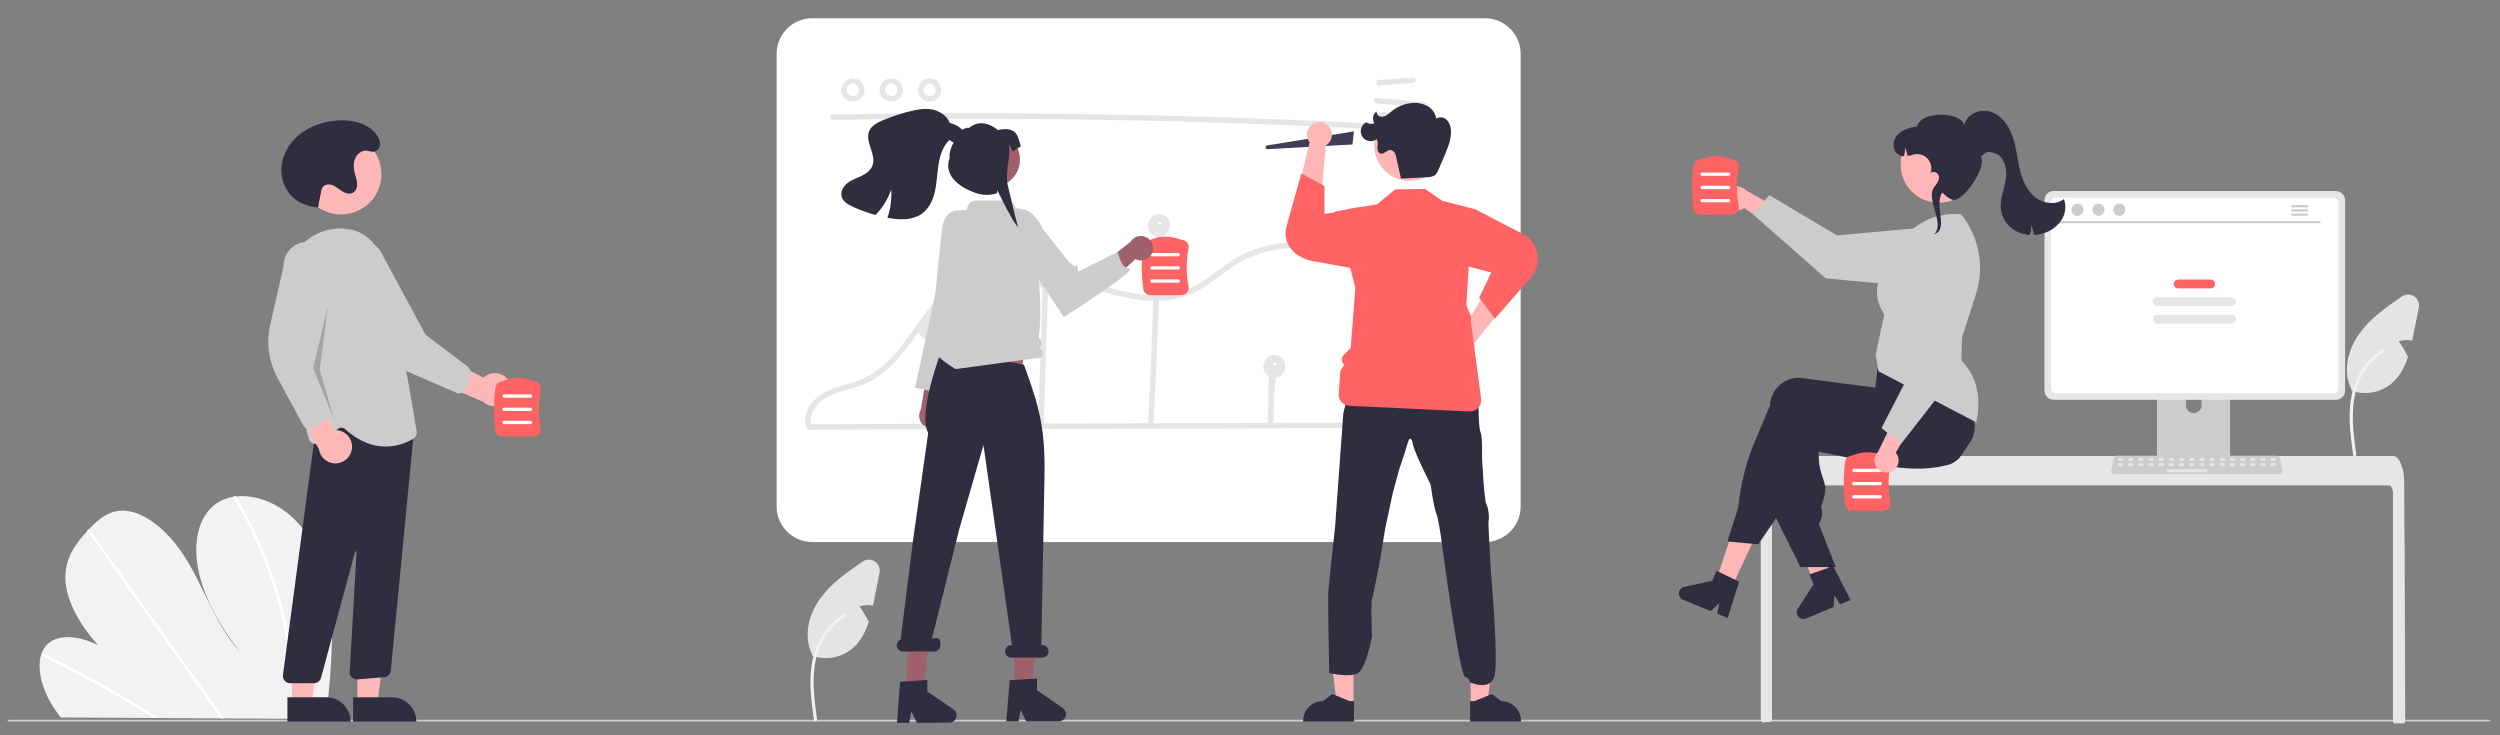 <?xml version="1.0" encoding="UTF-8"?>
<svg id="projects_page_helper_image" data-name="projects page helper image" xmlns="http://www.w3.org/2000/svg" viewBox="0 0 340 100">
  <rect x="0" y="0" width="340" height="100" fill="#808080" stroke="none"/>
  <defs>
    <style>
      .cls-1 {
        fill: #f2f2f2;
      }

      .cls-2, .cls-3 {
        fill: #e6e6e6;
      }

      .cls-4 {
        fill: #fff;
      }

      .cls-5 {
        fill: #ffb6b6;
      }

      .cls-6 {
        fill: #ffb8b8;
      }

      .cls-7 {
        fill: #e4e4e4;
      }

      .cls-8 {
        fill: #ff6363;
      }

      .cls-9 {
        fill: #9e616a;
      }

      .cls-10 {
        fill: #ccc;
      }

      .cls-11 {
        fill: #cacaca;
      }

      .cls-12 {
        fill: #3f3d56;
      }

      .cls-13 {
        fill: #2f2e41;
      }

      .cls-3 {
        stroke: #fff;
        stroke-miterlimit: 10;
      }

      .cls-14 {
        isolation: isolate;
        opacity: .2;
      }
    </style>
  </defs>
  <path id="ground" class="cls-10" d="M338.39,98.12H1.33c-.18,0-.33-.06-.33-.12s.15-.12,.33-.12H338.39c.18,0,.33,.06,.33,.12s-.15,.12-.33,.12Z"/>
  <g id="project">
    <path class="cls-7" d="M119.62,77.89l-.73,3.64c-.05,.28-.11,.56-.17,.84-.61-.13-1.24-.09-1.82,.1,.47,.67,.89,1.37,1.25,2.1-.46,1.41-1.13,2.71-2.25,3.65-1.53,1.25-3.6,1.62-5.46,.96l.03-.14c-1.21-2.34-.55-5.3,.95-7.47,.77-1.07,1.67-2.03,2.7-2.85,1.01-.85,2.11-1.6,3.2-2.35,.68-.47,1.6-.29,2.07,.38,.23,.33,.31,.74,.23,1.13Z"/>
    <path id="b311a411-101b-4365-a37b-2cdfec47a637-287" class="cls-1" d="M110.7,97.95c-.31-2.23-.62-4.48-.41-6.73,.19-2,.8-3.95,2.04-5.55,.66-.85,1.46-1.57,2.37-2.15,.24-.15,.45,.23,.22,.37-1.57,.99-2.79,2.46-3.47,4.19-.76,1.92-.88,4.02-.75,6.06,.08,1.23,.25,2.46,.41,3.69,.03,.12-.04,.23-.15,.27-.12,.03-.23-.04-.27-.15h0Z"/>
    <path class="cls-4" d="M110.48,3.47c-2.13,0-3.86,1.73-3.87,3.87v61.52c0,2.13,1.73,3.86,3.87,3.87h91.47c2.13,0,3.86-1.73,3.87-3.87V7.34c0-2.13-1.73-3.86-3.87-3.87H110.48Z"/>
    <path class="cls-4" d="M201.94,73.22H110.48c-2.41,0-4.36-1.95-4.36-4.36V7.34c0-2.41,1.95-4.36,4.36-4.36h91.47c2.41,0,4.36,1.95,4.36,4.36v61.52c0,2.41-1.95,4.36-4.36,4.36Z"/>
    <path class="cls-2" d="M113.32,16.31c10.65-.19,21.3-.21,31.95-.08,10.65,.13,21.3,.42,31.94,.88,5.97,.25,11.94,.56,17.91,.91,.48,.03,.48-.72,0-.75-10.63-.63-21.27-1.1-31.92-1.41-10.65-.31-21.3-.46-31.95-.46-5.98,0-11.96,.06-17.93,.16-.48,0-.48,.75,0,.75h0Z"/>
    <path class="cls-2" d="M187.54,11.63l4.66-.35c.48-.04,.48-.78,0-.75l-4.66,.35c-.48,.04-.48,.78,0,.75Z"/>
    <path class="cls-2" d="M187.54,16.11l4.66-.35c.48-.04,.48-.78,0-.75l-4.66,.35c-.48,.04-.48,.78,0,.75Z"/>
    <path class="cls-2" d="M187.19,14.06l6.62,.6c.48,.04,.47-.7,0-.75l-6.62-.6c-.48-.04-.47,.7,0,.75Z"/>
    <path class="cls-2" d="M116.08,10.63c-.66,0-1.26,.39-1.52,1-.3,.6-.16,1.32,.34,1.76,.46,.39,1.09,.52,1.67,.34,.6-.21,1-.77,1-1.4,.03-.7-.39-1.34-1.04-1.61-.2-.05-.4,.06-.46,.26-.05,.2,.07,.4,.26,.46,.06,.03-.06-.03,0,0,.02,.01,.05,.03,.07,.04,.02,.01,.04,.03,.06,.04,.07,.05-.03-.03,.01,0,.04,.04,.08,.07,.11,.11,.01,.01,.07,.06,.02,.03-.03-.02-.01-.02,0,0,0,.01,.02,.03,.03,.04,.03,.04,.06,.09,.08,.14,0,.01,.01,.02,.02,.03,.01,.02,.03,.03,0,0-.02-.02,0-.02,0,0,0,.02,.01,.03,.02,.05,.02,.05,.03,.1,.04,.15,0,.02,0,.05,.01,.07,.02,.09,0-.05,0,.01,0,.05,0,.11,0,.16,0,.02,0,.05,0,.07,0,.01,0,.02,0,.04,0,.06,0-.02,0-.03-.02,.05-.03,.1-.03,.15,0,.02-.01,.05-.02,.07-.03,.08,.02-.04,0,.01-.02,.05-.05,.09-.08,.14-.01,.02-.06,.06-.02,.03,.04-.03-.02,.02-.03,.04-.02,.02-.03,.04-.05,.05-.01,.01-.02,.02-.04,.03,0,0,.06-.04,.03-.02-.04,.03-.09,.06-.13,.08,0,0-.07,.03-.06,.03,0-.01,.08-.03,.02-.01-.01,0-.02,0-.03,.01-.05,.02-.1,.03-.15,.04-.01,0-.02,0-.04,0-.04,0,.04,0,.04,0-.03,0-.06,0-.08,0-.05,0-.11,0-.16,0-.01,0-.02,0-.04,0-.03,0-.05-.02-.01,0,.03,.02,.03,0,0,0-.01,0-.02,0-.04,0-.05,0-.1-.02-.16-.04-.03,0-.05-.02-.08-.03-.01,0-.02,0-.03-.01,0,0,.07,.03,.03,.01-.05-.03-.09-.05-.14-.07-.02-.01-.05-.03-.07-.05-.01,0-.02-.01-.03-.02,0,0,.06,.05,.03,.02-.04-.04-.08-.07-.11-.11,0,0-.02-.02-.02-.03h0s-.02-.03,0,0c.02,0,.02,.03,0,0,0-.01-.01-.02-.02-.03-.03-.04-.06-.09-.08-.14,0,0,.03,.09,0,.02,0-.01,0-.03-.01-.04,0-.03-.02-.05-.02-.08,0-.03,0-.05-.02-.08-.01-.04,0,.03,0,.03,0,0,0-.04,0-.05,0-.06,0-.12,0-.17,0-.05,0,.04,0,.03,0-.01,0-.03,0-.04,0-.03,.01-.06,.02-.09,0-.03,.02-.07,.03-.1,0-.01,.01-.03,.01-.04,.02-.05-.03,.06,0,.01,.04-.06,.06-.12,.1-.18,0-.01,.06-.09,.03-.05-.03,.04,.03-.03,.04-.05,.05-.05,.1-.09,.15-.14,.03-.03-.02,.01-.02,.02,.01-.01,.03-.02,.04-.03,.03-.02,.05-.03,.08-.05,.03-.02,.07-.03,.09-.05,.04-.02-.03,0-.03,.01,.02,0,.03-.01,.05-.02,.03-.01,.15-.06,.18-.05,0,0-.1,0-.02,0,.02,0,.04,0,.05,0,.04,0,.07,0,.11,0,.21,0,.37-.17,.37-.37,0-.2-.17-.37-.37-.37h0Z"/>
    <path class="cls-2" d="M121.3,10.63c-.66,0-1.26,.39-1.52,1-.3,.6-.16,1.32,.34,1.76,.46,.39,1.09,.52,1.67,.34,.6-.21,1-.77,1-1.4,.03-.7-.39-1.34-1.04-1.61-.2-.05-.4,.06-.46,.26-.05,.2,.07,.4,.26,.46,.06,.03-.06-.03,0,0,.02,.01,.05,.03,.07,.04,.02,.01,.04,.03,.06,.04,.07,.05-.03-.03,.01,0,.04,.04,.08,.07,.11,.11,.01,.01,.07,.06,.02,.03-.03-.02-.01-.02,0,0,0,.01,.02,.03,.03,.04,.03,.04,.06,.09,.08,.14,0,.01,.01,.02,.02,.03,.01,.02,.03,.03,0,0-.02-.02,0-.02,0,0,0,.02,.01,.03,.02,.05,.02,.05,.03,.1,.04,.15,0,.02,0,.05,.01,.07,.02,.09,0-.05,0,.01,0,.05,0,.11,0,.16,0,.02,0,.05,0,.07,0,.01,0,.02,0,.04,0,.06,0-.02,0-.03-.02,.05-.03,.1-.03,.15,0,.02-.01,.05-.02,.07-.03,.08,.02-.04,0,.01-.02,.05-.05,.09-.08,.14-.01,.02-.06,.06-.02,.03,.04-.03-.02,.02-.03,.04-.02,.02-.03,.04-.05,.05-.01,.01-.02,.02-.04,.03,0,0,.06-.04,.03-.02-.04,.03-.09,.06-.13,.08,0,0-.07,.03-.06,.03,0-.01,.08-.03,.02-.01-.01,0-.02,0-.03,.01-.05,.02-.1,.03-.15,.04-.01,0-.02,0-.04,0-.04,0,.04,0,.04,0-.03,0-.06,0-.08,0-.05,0-.11,0-.16,0-.01,0-.02,0-.04,0-.03,0-.05-.02-.01,0,.03,.02,.03,0,0,0-.01,0-.02,0-.04,0-.05,0-.1-.02-.16-.04-.03,0-.05-.02-.08-.03-.01,0-.02,0-.03-.01,0,0,.07,.03,.03,.01-.05-.03-.09-.05-.14-.07-.02-.01-.05-.03-.07-.05-.01,0-.02-.01-.03-.02,0,0,.06,.05,.03,.02-.04-.04-.08-.07-.11-.11,0,0-.02-.02-.02-.03h0s-.02-.03,0,0c.02,0,.02,.03,0,0,0-.01-.01-.02-.02-.03-.03-.04-.06-.09-.08-.14,0,0,.03,.09,0,.02,0-.01,0-.03-.01-.04,0-.03-.02-.05-.02-.08,0-.03,0-.05-.02-.08-.01-.04,0,.03,0,.03,0,0,0-.04,0-.05,0-.06,0-.12,0-.17,0-.05,0,.04,0,.03,0-.01,0-.03,0-.04,0-.03,.01-.06,.02-.09,0-.03,.02-.07,.03-.1,0-.01,.01-.03,.01-.04,.02-.05-.03,.06,0,.01,.04-.06,.06-.12,.1-.18,0-.01,.06-.09,.03-.05-.03,.04,.03-.03,.04-.05,.05-.05,.1-.09,.15-.14,.03-.03-.02,.01-.02,.02,.01-.01,.03-.02,.04-.03,.03-.02,.05-.03,.08-.05,.03-.02,.07-.03,.09-.05,.04-.02-.03,0-.03,.01,.02,0,.03-.01,.05-.02,.03-.01,.15-.06,.18-.05,0,0-.1,0-.02,0,.02,0,.04,0,.05,0,.04,0,.07,0,.11,0,.21,0,.37-.17,.37-.37,0-.2-.17-.37-.37-.37h0Z"/>
    <path class="cls-2" d="M126.52,10.63c-.66,0-1.26,.39-1.52,1-.3,.6-.16,1.32,.34,1.76,.46,.39,1.09,.52,1.67,.34,.6-.21,1-.77,1-1.4,.03-.7-.39-1.34-1.04-1.61-.2-.05-.4,.06-.46,.26-.05,.2,.07,.4,.26,.46,.06,.03-.06-.03,0,0,.02,.01,.05,.03,.07,.04,.02,.01,.04,.03,.06,.04,.07,.05-.03-.03,.01,0,.04,.04,.08,.07,.11,.11,.01,.01,.07,.06,.02,.03-.03-.02-.01-.02,0,0,0,.01,.02,.03,.03,.04,.03,.04,.06,.09,.08,.14,0,.01,.01,.02,.02,.03,.01,.02,.03,.03,0,0-.02-.02,0-.02,0,0,0,.02,.01,.03,.02,.05,.02,.05,.03,.1,.04,.15,0,.02,0,.05,.01,.07,.02,.09,0-.05,0,.01,0,.05,0,.11,0,.16,0,.02,0,.05,0,.07,0,.01,0,.02,0,.04,0,.06,0-.02,0-.03-.02,.05-.03,.1-.03,.15,0,.02-.01,.05-.02,.07-.03,.08,.02-.04,0,.01-.02,.05-.05,.09-.08,.14-.01,.02-.06,.06-.02,.03,.04-.03-.02,.02-.03,.04-.02,.02-.03,.04-.05,.05-.01,.01-.02,.02-.04,.03,0,0,.06-.04,.03-.02-.04,.03-.09,.06-.13,.08,0,0-.07,.03-.06,.03,0-.01,.08-.03,.02-.01-.01,0-.02,0-.03,.01-.05,.02-.1,.03-.15,.04-.01,0-.02,0-.04,0-.04,0,.04,0,.04,0-.03,0-.06,0-.08,0-.05,0-.11,0-.16,0-.01,0-.02,0-.04,0-.03,0-.05-.02-.01,0,.03,.02,.03,0,0,0-.01,0-.02,0-.04,0-.05,0-.1-.02-.16-.04-.03,0-.05-.02-.08-.03-.01,0-.02,0-.03-.01,0,0,.07,.03,.03,.01-.05-.03-.09-.05-.14-.07-.02-.01-.05-.03-.07-.05-.01,0-.02-.01-.03-.02,0,0,.06,.05,.03,.02-.04-.04-.08-.07-.11-.11,0,0-.02-.02-.02-.03h0s-.02-.03,0,0c.02,0,.02,.03,0,0,0-.01-.01-.02-.02-.03-.03-.04-.06-.09-.08-.14,0,0,.03,.09,0,.02,0-.01,0-.03-.01-.04,0-.03-.02-.05-.02-.08,0-.03,0-.05-.02-.08-.01-.04,0,.03,0,.03,0,0,0-.04,0-.05,0-.06,0-.12,0-.17,0-.05,0,.04,0,.03,0-.01,0-.03,0-.04,0-.03,.01-.06,.02-.09,0-.03,.02-.07,.03-.1,0-.01,.01-.03,.01-.04,.02-.05-.03,.06,0,.01,.04-.06,.06-.12,.1-.18,0-.01,.06-.09,.03-.05-.03,.04,.03-.03,.04-.05,.05-.05,.1-.09,.15-.14,.03-.03-.02,.01-.02,.02,.01-.01,.03-.02,.04-.03,.03-.02,.05-.03,.08-.05,.03-.02,.07-.03,.09-.05,.04-.02-.03,0-.03,.01,.02,0,.03-.01,.05-.02,.03-.01,.15-.06,.18-.05,0,0-.1,0-.02,0,.02,0,.04,0,.05,0,.04,0,.07,0,.11,0,.21,0,.37-.17,.37-.37,0-.2-.17-.37-.37-.37h0Z"/>
    <path class="cls-3" d="M201.94,73.22H110.48c-2.41,0-4.36-1.95-4.36-4.36V7.34c0-2.41,1.95-4.36,4.36-4.36h91.47c2.41,0,4.36,1.95,4.36,4.36v61.52c0,2.41-1.95,4.36-4.36,4.36ZM110.48,3.47c-2.13,0-3.86,1.73-3.87,3.87v61.52c0,2.13,1.73,3.86,3.87,3.87h91.47c2.13,0,3.86-1.73,3.87-3.87V7.34c0-2.13-1.73-3.86-3.87-3.87H110.48Z"/>
    <path class="cls-2" d="M110.33,58.44l32.17-.1,32-.1,18.05-.05c.21,0,.37-.18,.36-.39,0-.2-.16-.35-.36-.36l-32.17,.1-32,.1-18.05,.05c-.21,0-.37,.18-.36,.39,0,.2,.16,.35,.36,.36Z"/>
    <path class="cls-2" d="M126.55,57.84l.2-11.74c0-.48-.74-.48-.75,0l-.2,11.74c0,.48,.74,.48,.75,0Z"/>
    <path class="cls-2" d="M141.93,57.96l.48-14.76,.14-4.22c.02-.48-.73-.48-.75,0l-.48,14.76-.14,4.22c-.02,.48,.73,.48,.75,0Z"/>
    <path class="cls-2" d="M157.26,31.99c-.29,5.23-.83,20.65-1.13,25.88-.03,.48,.72,.48,.75,0,.29-5.23,.83-20.65,1.13-25.88,.03-.48-.72-.48-.75,0Z"/>
    <path class="cls-2" d="M172.52,52.62l-.09,5.03c0,.48,.74,.48,.75,0,.11-5.94,.38-5.74,.42-7.42,0-.48-.74-.48-.75,0,0,0-.22-3.54-.32,2.39Z"/>
    <path class="cls-2" d="M187.46,39.42l.08,14.1,.02,4.04c0,.21,.18,.37,.39,.36,.2,0,.35-.16,.36-.36l-.08-14.1-.02-4.04c0-.21-.18-.37-.39-.36-.2,0-.35,.16-.36,.36Z"/>
    <path class="cls-2" d="M110.39,58.02c-.62-1.7,.77-3.33,2.2-4.06,1.71-.88,3.68-1.08,5.42-1.92,2.58-1.26,4.46-3.53,6.13-5.8,1.72-2.33,3.3-4.84,5.49-6.78,1.15-1.04,2.51-1.83,3.99-2.31,1.87-.58,3.84-.62,5.77-.39,3.98,.48,7.67,2.13,11.52,3.18,3.62,.99,7.61,1.54,11.17,0,1.81-.78,3.28-2.08,4.87-3.21,1.54-1.11,3.25-1.93,5.07-2.45,3.57-.99,7.47-.73,10.79,.95,3.05,1.52,5.47,4.08,6.83,7.21,1.58,3.76,1.37,7.97,.86,11.93-.13,1.02-.29,2.04-.45,3.06-.07,.47,.64,.67,.72,.2,.64-4.08,1.28-8.3,.48-12.41-.69-3.59-2.66-6.8-5.55-9.04-2.9-2.25-6.51-3.38-10.17-3.21-1.92,.09-3.81,.51-5.59,1.24-1.84,.76-3.41,1.89-4.99,3.08-1.63,1.22-3.31,2.24-5.34,2.63-1.96,.39-4.01,.24-5.96-.12-4.04-.75-7.8-2.48-11.8-3.37-3.71-.82-7.71-.9-11.03,1.19-2.55,1.61-4.36,4.11-6.09,6.53-1.72,2.39-3.45,4.95-5.96,6.59-1.53,1-3.25,1.37-4.97,1.93-1.72,.56-3.37,1.51-4.07,3.27-.3,.72-.32,1.54-.07,2.28,.16,.45,.88,.25,.72-.2h0Z"/>
    <polygon class="cls-2" points="126.31 44.47 126.31 44.47 126.31 44.47 126.31 44.47"/>
    <path class="cls-2" d="M127.6,43.78c-.36-.63-1.12-.91-1.8-.66-.33,.12-.6,.37-.74,.69-.01,.03-.02,.07-.03,.1-.02,.03-.04,.05-.05,.08-.37,.73-.07,1.62,.66,1.99,.54,.27,1.2,.19,1.65-.22,.56-.5,.69-1.33,.31-1.98Zm-.93,.63s0,.04,0,0Zm-.09-.22s0,0,0,0Zm-.42,.17s0-.01,0,0Zm.1,.08s.01,0,0,0Zm.04,.02h0s0,0,0,0h0s0,0,0,0h0s0,0,0,0c0,0,0,0,0,0,.04-.02,.01-.01-.01,0h0s-.03-.01-.05-.02c0,0,0,0,0,0-.01-.01-.09-.07-.02,0-.01-.01-.03-.03-.04-.04,0,0-.02-.02-.02-.03,0-.02-.02-.03-.03-.05h0s0-.02,0-.02c0,0,0,0,0-.01,0-.01,0-.03,0-.04h0s.02-.04,.03-.05c-.05,.08,.02,0,.03-.02,0,0,0,0,0,0,0,0,0,0,0,0,.02,0,.03-.02,.05-.03,.02-.01,.1-.03,.02-.01,.02,0,.04-.01,.06-.02,0,0,.03,0,.05,0,.01,0,.03,0,.03,0,0,0,.01,0,.02,0-.01,0,.05,.01,.07,.02,0,0,0,0,0,0,.02,.01,.03,.02,.05,.03-.07-.05,0,0,.01,.02,0,0,.02,.02,.02,.03,0,0,.01,.02,.02,.03,.01,.02,.02,.04,.04,.06h0s0,0,0,0c0,.03,.02,.07,.03,.1,0,0,0,0,0,0,0,.02,0,.04,0,.06h0c-.12-.06-.26-.06-.37,0h0Z"/>
    <path class="cls-2" d="M126.31,44.47s0,0,0,0h0Z"/>
    <path class="cls-2" d="M126.31,44.47h0s0,0,0,0Z"/>
    <path class="cls-2" d="M126.31,44.47h0s0,0,0,0Z"/>
    <polygon class="cls-2" points="126.31 44.47 126.31 44.47 126.31 44.47 126.31 44.47"/>
    <polygon class="cls-2" points="142.22 37.51 142.22 37.51 142.22 37.51 142.22 37.51"/>
    <path class="cls-2" d="M143.51,36.82c-.36-.63-1.12-.91-1.8-.66-.33,.12-.6,.37-.74,.69-.01,.03-.02,.07-.03,.1-.02,.03-.04,.05-.05,.08-.37,.73-.07,1.62,.66,1.99,.54,.27,1.2,.19,1.65-.22,.56-.5,.69-1.33,.31-1.98Zm-.93,.63s0,.04,0,0Zm-.09-.22s0,0,0,0Zm-.42,.17s0-.01,0,0Zm.1,.08s.01,0,0,0Zm.04,.02h0s0,0,0,0h0s0,0,0,0h0s0,0,0,0c0,0,0,0,0,0,.04-.02,.01-.01-.01,0h0s-.03-.01-.05-.02c0,0,0,0,0,0-.01-.01-.09-.07-.02,0-.01-.01-.03-.03-.04-.04,0,0-.02-.02-.02-.03,0-.02-.02-.03-.03-.05h0s0-.02,0-.02c0,0,0,0,0-.01,0-.01,0-.03,0-.04h0s.02-.04,.03-.05c-.05,.08,.02,0,.03-.02,0,0,0,0,0,0,0,0,0,0,0,0,.02,0,.03-.02,.05-.03,.02-.01,.1-.03,.02-.01,.02,0,.04-.01,.06-.02,0,0,.03,0,.05,0,.01,0,.03,0,.03,0,0,0,.01,0,.02,0-.01,0,.05,.01,.07,.02,0,0,0,0,0,0,.02,.01,.03,.02,.05,.03-.07-.05,0,0,.01,.02,0,0,.02,.02,.02,.03,0,0,.01,.02,.02,.03,.01,.02,.02,.04,.04,.06h0s0,0,0,0c0,.03,.02,.07,.03,.1,0,0,0,0,0,0,0,.02,0,.04,0,.06h0c-.12-.06-.26-.06-.37,0h0Z"/>
    <path class="cls-2" d="M142.22,37.51h0s0,0,0,0Z"/>
    <polygon class="cls-2" points="142.22 37.51 142.22 37.51 142.22 37.51 142.22 37.51"/>
    <path class="cls-2" d="M142.22,37.51s0,0,0,0h0Z"/>
    <path class="cls-2" d="M142.22,37.51h0s0,0,0,0Z"/>
    <polygon class="cls-2" points="157.63 40.99 157.63 40.99 157.63 40.99 157.63 40.99"/>
    <path class="cls-2" d="M158.92,29.86c-.36-.63-1.12-.91-1.8-.66-.33,.12-.6,.37-.74,.69-.01,.03-.02,.07-.03,.1-.02,.03-.04,.05-.05,.08-.37,.73-.07,1.62,.66,1.99,.54,.27,1.2,.19,1.65-.22,.56-.5,.69-1.33,.31-1.98Zm-.93,.63s0,.04,0,0Zm-.09-.22s0,0,0,0Zm-.42,.17s0-.01,0,0Zm.1,.08s.01,0,0,0Zm.04,.02h0s0,0,0,0h0s0,0,0,0h0s0,0,0,0c0,0,0,0,0,0,.04-.02,.01-.01-.01,0h0s-.03-.01-.05-.02c0,0,0,0,0,0-.01-.01-.09-.07-.02,0-.01-.01-.03-.03-.04-.04,0,0-.02-.02-.02-.03,0-.02-.02-.03-.03-.05h0s0-.02,0-.02c0,0,0,0,0-.01,0-.01,0-.03,0-.04h0s.02-.04,.03-.05c-.05,.08,.02,0,.03-.02,0,0,0,0,0,0,0,0,0,0,0,0,.02,0,.03-.02,.05-.03,.02-.01,.1-.03,.02-.01,.02,0,.04-.01,.06-.02,0,0,.03,0,.05,0,.01,0,.03,0,.03,0,0,0,.01,0,.02,0-.01,0,.05,.01,.07,.02,0,0,0,0,0,0,.02,.01,.03,.02,.05,.03-.07-.05,0,0,.01,.02,0,0,.02,.02,.02,.03,0,0,.01,.02,.02,.03,.01,.02,.02,.04,.04,.06h0s0,0,0,0c0,.03,.02,.07,.03,.1,0,0,0,0,0,0,0,.02,0,.04,0,.06h0c-.12-.06-.26-.06-.37,0h0Z"/>
    <polygon class="cls-2" points="157.63 40.99 157.63 40.99 157.63 40.99 157.63 40.99"/>
    <path class="cls-2" d="M157.63,40.99h0s0,0,0,0Z"/>
    <path class="cls-2" d="M157.63,40.99h0s0,0,0,0Z"/>
    <path class="cls-2" d="M157.63,40.99s0,0,0,0h0Z"/>
    <path class="cls-2" d="M174.59,49c-.36-.63-1.12-.91-1.8-.66-.33,.12-.6,.37-.74,.69-.01,.03-.02,.07-.03,.1-.02,.03-.04,.05-.05,.08-.37,.73-.07,1.62,.66,1.99,.54,.27,1.2,.19,1.65-.22,.56-.5,.69-1.33,.31-1.98Zm-.93,.63s0,.04,0,0Zm-.09-.22s0,0,0,0Zm-.42,.17s0-.01,0,0Zm.1,.08s.01,0,0,0Zm.04,.02h0s0,0,0,0h0s0,0,0,0h0s0,0,0,0c0,0,0,0,0,0,.04-.02,.01-.01-.01,0h0s-.03-.01-.05-.02c0,0,0,0,0,0-.01-.01-.09-.07-.02,0-.01-.01-.03-.03-.04-.04,0,0-.02-.02-.02-.03,0-.02-.02-.03-.03-.05h0s0-.02,0-.02c0,0,0,0,0-.01,0-.01,0-.03,0-.04h0s.02-.04,.03-.05c-.05,.08,.02,0,.03-.02,0,0,0,0,0,0,0,0,0,0,0,0,.02,0,.03-.02,.05-.03,.02-.01,.1-.03,.02-.01,.02,0,.04-.01,.06-.02,0,0,.03,0,.05,0,.01,0,.03,0,.03,0,0,0,.01,0,.02,0-.01,0,.05,.01,.07,.02,0,0,0,0,0,0,.02,.01,.03,.02,.05,.03-.07-.05,0,0,.01,.02,0,0,.02,.02,.02,.03,0,0,.01,.02,.02,.03,.01,.02,.02,.04,.04,.06h0s0,0,0,0c0,.03,.02,.07,.03,.1,0,0,0,0,0,0,0,.02,0,.04,0,.06h0c-.12-.06-.26-.06-.37,0h0Z"/>
    <polygon class="cls-2" points="173.29 33.28 173.29 33.28 173.29 33.28 173.29 33.28"/>
    <path class="cls-2" d="M173.3,33.28h0s0,0,0,0Z"/>
    <path class="cls-2" d="M173.3,33.28h0s0,0,0,0Z"/>
    <path class="cls-2" d="M173.3,33.28s0,0,0,0h0Z"/>
    <polygon class="cls-2" points="173.3 33.28 173.3 33.28 173.3 33.28 173.3 33.28"/>
    <path class="cls-2" d="M187.96,38.25h0s0,0,0,0Z"/>
    <path class="cls-2" d="M189.26,37.57c-.36-.63-1.12-.91-1.8-.66-.33,.12-.6,.37-.74,.69-.01,.03-.02,.07-.03,.1-.02,.03-.04,.05-.05,.08-.37,.73-.07,1.62,.66,1.99,.54,.27,1.2,.19,1.65-.22,.56-.5,.69-1.33,.31-1.98Zm-.93,.63s0,.04,0,0Zm-.09-.22s0,0,0,0Zm-.42,.17s0-.01,0,0Zm.1,.08s.01,0,0,0Zm.04,.02h0s0,0,0,0h0s0,0,0,0h0s0,0,0,0c0,0,0,0,0,0,.04-.02,.01-.01-.01,0h0s-.03-.01-.05-.02c0,0,0,0,0,0-.01-.01-.09-.07-.02,0-.01-.01-.03-.03-.04-.04,0,0-.02-.02-.02-.03,0-.02-.02-.03-.03-.05h0s0-.02,0-.02c0,0,0,0,0-.01,0-.01,0-.03,0-.04h0s.02-.04,.03-.05c-.05,.08,.02,0,.03-.02,0,0,0,0,0,0,0,0,0,0,0,0,.02,0,.03-.02,.05-.03,.02-.01,.1-.03,.02-.01,.02,0,.04-.01,.06-.02,0,0,.03,0,.05,0,.01,0,.03,0,.03,0,0,0,.01,0,.02,0-.01,0,.05,.01,.07,.02,0,0,0,0,0,0,.02,.01,.03,.02,.05,.03-.07-.05,0,0,.01,.02,0,0,.02,.02,.02,.03,0,0,.01,.02,.02,.03,.01,.02,.02,.04,.04,.06h0s0,0,0,0c0,.03,.02,.07,.03,.1,0,0,0,0,0,0,0,.02,0,.04,0,.06h0c-.12-.06-.26-.06-.37,0h0Z"/>
    <polygon class="cls-2" points="187.96 38.25 187.96 38.25 187.96 38.25 187.96 38.25"/>
    <polygon class="cls-2" points="187.96 38.25 187.96 38.25 187.96 38.25 187.96 38.25"/>
    <path class="cls-2" d="M187.96,38.25s0,0,0,0h0Z"/>
    <path class="cls-2" d="M187.96,38.25h0s0,0,0,0Z"/>
    <path class="cls-12" d="M183.94,19.65l-11.56,.64c-.14,0-.26-.1-.27-.24,0-.13,.08-.24,.21-.27l11.82-1.92-.2,1.79Z"/>
    <path class="cls-5" d="M198.63,45.38l4.36-7.33,3.22,1.52s-5.55,6.93-5.72,7.13c.21,.92-.37,1.83-1.29,2.04-.92,.21-1.83-.37-2.04-1.29-.21-.92,.37-1.83,1.29-2.04,.06-.01,.12-.02,.19-.03h0Z"/>
    <path class="cls-8" d="M200.45,28.36l7.06,3.68c1.75,1.26,2.15,3.7,.89,5.45-.07,.1-.15,.19-.23,.28l-4.87,5.58-2.12-2.87,1.63-3.42-3.16-.83,.8-7.88Z"/>
    <path class="cls-5" d="M180.33,19.77l-.79,8.49h-3.56s2.04-8.63,2.12-8.89c-.58-.74-.45-1.81,.29-2.39s1.81-.45,2.39,.29,.45,1.81-.29,2.39c-.05,.04-.1,.07-.15,.11h0Z"/>
    <path class="cls-8" d="M187.42,37.13l-8.2-1.5c-3.45-.42-4.87-2.69-4.24-4.9l2-7.13,3.15,1.69v3.79s4.39-.6,4.39-.6l2.9,8.66Z"/>
    <polygon class="cls-5" points="184.07 95.79 181.81 95.79 180.74 87.1 184.07 87.1 184.07 95.79"/>
    <path class="cls-13" d="M184.15,98.14h-6.93v-.09c0-1.49,1.21-2.7,2.7-2.7h0l1.27-.96,2.36,.96h.6s0,2.78,0,2.78Z"/>
    <polygon class="cls-5" points="200.01 95.79 202.26 95.79 203.34 87.1 200.01 87.1 200.01 95.79"/>
    <path class="cls-13" d="M199.93,98.14h6.93v-.09c0-1.49-1.21-2.7-2.7-2.7h0l-1.27-.96-2.36,.96h-.6s0,2.78,0,2.78Z"/>
    <path class="cls-13" d="M180.64,80.71c.03-.5,.3-3.24,.3-3.24l.63-5.82,1.12-15.42,1-4.05,4.93,1.92,4-1.92,4.75,1.52,3.7,1.39s0,.59,.03,1.31c.04,.94,.1,2.09,.26,2.39,.26,.53,.2,3.37,.2,3.37,0,0,.26,5.78,.59,6.41s.4,1.95,.3,2.22,.33,7.21,.33,7.21c0,0,1.11,12.28,.41,14.14s-3.32,.64-3.32,.64c0,0,.13-.49-.63-.73s-3.08-17.65-3.08-17.65c0,0-.43-3.57-.83-4.6s-.76-3.9-.76-3.9c0,0-2.45-4.76-2.48-5.82,0,0-.32-.99-.62,.1s-1.19,3.7-1.19,3.7l-.87,3.21-1.02,4.79-.66,4.03s-.99,5.35-1.15,5.59,0,5.12,0,5.12c0,0-.77,4.17-1.85,4.89s-3.96,.01-3.96,.01c0,0-.17-10.33-.14-10.83Z"/>
    <path class="cls-8" d="M184.33,39.14l-.63,8.16-.95,.98c-.35,.36-.34,.94,.02,1.29,0,0,.02,.02,.03,.02h0l-.52,.89-.18,2.82c-.2,.82,.31,1.65,1.13,1.85,.09,.02,.19,.04,.29,.04l16.32,.77c.84,.04,1.56-.61,1.6-1.46,0-.09,0-.18-.01-.27l-1.39-10.45v-.78l-.62-1.51,.32-5.05,.74-8.02-4.32-1.11-2.34-1.61-4.07,.06-2.47,2.03-3.29,.52-2.49,.49-.32,.69,.63-.14,2.3,8.96,.21,.83Z"/>
    <circle class="cls-5" cx="191.69" cy="19.81" r="4.79"/>
    <path class="cls-13" d="M190.53,24.29l3.46-.18c.44-.02,.93-.06,1.25-.37,.17-.19,.31-.41,.39-.65,.32-.74,.64-1.49,.95-2.23,.43-1.03,.85-2.12,.74-3.24-.03-.51-.24-.99-.6-1.35-.38-.36-.95-.42-1.39-.14-.11-.71-.54-1.34-1.17-1.69-.63-.35-1.34-.5-2.05-.44-1.03,.07-2.02,.46-2.82,1.11-.23,.21-.47,.4-.72,.57-.26,.17-.58,.23-.88,.16-.31-.08-.51-.38-.47-.69-.51,.38-.64,1.08-.31,1.62-.37,.15-.78,.1-1.1-.13-.67,.33-.94,1.14-.61,1.81,.33,.67,1.14,.94,1.81,.61,.08-.04,.15-.08,.22-.13,.21,.29,.13,.69,.1,1.05s.07,.81,.42,.91c.47,.13,.85-.5,1.34-.49,.24,.02,.46,.16,.58,.38,.12,.21,.19,.44,.23,.68l.63,2.82"/>
    <path class="cls-2" d="M325.47,67.36c0-.74-.25-1.34-.55-1.35h-83.37c-.31,0-.55,.6-.56,1.35v30.53c0,.14-.11,.26-.25,.28-.22,.02-.45,.04-.67,.06,0,0-.01,0-.02,0-.12,.01-.24,.02-.37,.03h0c-.06-.12-.12-.23-.19-.35-.02-.04-.03-.08-.03-.13v-32.16c0-.2,0-.41,.02-.61,.02-.28,.05-.56,.1-.83,.23-1.29,.76-2.16,1.36-2.16h84.55c.09,0,.17,.02,.25,.05,.12,.05,.22,.13,.31,.22,.12,.13,.23,.27,.31,.42,.34,.69,.54,1.44,.58,2.2,0,0,0,.02,0,.02,.02,.22,.03,.45,.03,.68l.02,2.97v1.77s.05,5.55,.05,5.55v1.97s.07,20.23,.07,20.23h0c0,.15-.12,.28-.28,.28h-1.11c-.15,0-.28-.12-.28-.28h0s0-30.74,0-30.74Z"/>
    <path class="cls-10" d="M302.81,48.13h-8.98c-.26,0-.48,.22-.48,.48v14.19h9.94v-14.19c0-.26-.21-.48-.48-.48h0Zm-4.46,8.06c-.58,0-1.06-.48-1.06-1.06v-1.64c0-.59,.47-1.06,1.06-1.06s1.06,.47,1.06,1.06v1.64c0,.58-.48,1.06-1.06,1.06Z"/>
    <path class="cls-12" d="M293.32,62.35v1.37c0,.15,.12,.27,.27,.27h9.47c.15,0,.27-.12,.27-.27v-1.37h-10Z"/>
    <path class="cls-2" d="M317.69,25.98h-38.4c-.69,0-1.24,.56-1.24,1.24v25.91c0,.69,.56,1.24,1.24,1.24h38.4c.69,0,1.24-.56,1.24-1.24V27.23c0-.69-.56-1.24-1.24-1.24Z"/>
    <path class="cls-4" d="M317.37,26.88h-37.76c-.37,0-.67,.3-.67,.67v25.27c0,.37,.3,.66,.67,.67h37.76c.37,0,.66-.3,.67-.67V27.55c0-.37-.3-.67-.67-.67Z"/>
    <path class="cls-10" d="M310.01,64.46h-22.46c-.23,0-.41-.19-.41-.41,0-.03,0-.06,0-.09l.35-1.66c.04-.19,.21-.33,.4-.33h21.77c.2,0,.36,.14,.4,.33l.35,1.66c.05,.22-.1,.44-.32,.49-.03,0-.06,0-.09,0h0Z"/>
    <rect class="cls-2" x="288.06" y="62.28" width=".69" height=".42" rx=".12" ry=".12"/>
    <rect class="cls-2" x="289.44" y="62.28" width=".69" height=".42" rx=".12" ry=".12"/>
    <rect class="cls-2" x="290.82" y="62.28" width=".69" height=".42" rx=".12" ry=".12"/>
    <rect class="cls-2" x="292.21" y="62.28" width=".69" height=".42" rx=".12" ry=".12"/>
    <rect class="cls-2" x="293.59" y="62.28" width=".69" height=".42" rx=".12" ry=".12"/>
    <rect class="cls-2" x="294.97" y="62.28" width=".69" height=".42" rx=".12" ry=".12"/>
    <rect class="cls-2" x="296.36" y="62.28" width=".69" height=".42" rx=".12" ry=".12"/>
    <rect class="cls-2" x="297.74" y="62.28" width=".69" height=".42" rx=".12" ry=".12"/>
    <rect class="cls-2" x="299.13" y="62.28" width=".69" height=".42" rx=".12" ry=".12"/>
    <rect class="cls-2" x="300.51" y="62.28" width=".69" height=".42" rx=".12" ry=".12"/>
    <rect class="cls-2" x="301.89" y="62.28" width=".69" height=".42" rx=".12" ry=".12"/>
    <rect class="cls-2" x="303.28" y="62.28" width=".69" height=".42" rx=".12" ry=".12"/>
    <rect class="cls-2" x="304.66" y="62.28" width=".69" height=".42" rx=".12" ry=".12"/>
    <rect class="cls-2" x="306.04" y="62.28" width=".69" height=".42" rx=".12" ry=".12"/>
    <rect class="cls-2" x="307.43" y="62.28" width=".69" height=".42" rx=".12" ry=".12"/>
    <rect class="cls-2" x="308.81" y="62.28" width=".69" height=".42" rx=".12" ry=".12"/>
    <rect class="cls-2" x="288.04" y="62.97" width=".69" height=".42" rx=".12" ry=".12"/>
    <rect class="cls-2" x="289.42" y="62.97" width=".69" height=".42" rx=".12" ry=".12"/>
    <rect class="cls-2" x="290.81" y="62.97" width=".69" height=".42" rx=".12" ry=".12"/>
    <rect class="cls-2" x="292.19" y="62.97" width=".69" height=".42" rx=".12" ry=".12"/>
    <rect class="cls-2" x="293.57" y="62.97" width=".69" height=".42" rx=".12" ry=".12"/>
    <rect class="cls-2" x="294.96" y="62.97" width=".69" height=".42" rx=".12" ry=".12"/>
    <rect class="cls-2" x="296.34" y="62.97" width=".69" height=".42" rx=".12" ry=".12"/>
    <rect class="cls-2" x="297.73" y="62.97" width=".69" height=".42" rx=".12" ry=".12"/>
    <rect class="cls-2" x="299.11" y="62.97" width=".69" height=".42" rx=".12" ry=".12"/>
    <rect class="cls-2" x="300.49" y="62.97" width=".69" height=".42" rx=".12" ry=".12"/>
    <rect class="cls-2" x="301.88" y="62.97" width=".69" height=".42" rx=".12" ry=".12"/>
    <rect class="cls-2" x="303.26" y="62.97" width=".69" height=".42" rx=".12" ry=".12"/>
    <rect class="cls-2" x="304.64" y="62.97" width=".69" height=".42" rx=".12" ry=".12"/>
    <rect class="cls-2" x="306.03" y="62.97" width=".69" height=".42" rx=".12" ry=".12"/>
    <rect class="cls-2" x="307.41" y="62.97" width=".69" height=".42" rx=".12" ry=".12"/>
    <rect class="cls-2" x="308.8" y="62.97" width=".69" height=".42" rx=".12" ry=".12"/>
    <rect class="cls-2" x="294.68" y="63.8" width="5.54" height=".42" rx=".12" ry=".12"/>
    <path class="cls-11" d="M315.47,30.36h-35.33c-.08,0-.14-.07-.14-.14,0-.08,.06-.14,.14-.14h35.33c.08,0,.14,.07,.14,.14,0,.08-.06,.14-.14,.14Z"/>
    <ellipse class="cls-10" cx="282.54" cy="28.52" rx=".82" ry=".84"/>
    <ellipse class="cls-10" cx="285.39" cy="28.52" rx=".82" ry=".84"/>
    <ellipse class="cls-10" cx="288.23" cy="28.52" rx=".82" ry=".84"/>
    <path class="cls-10" d="M313.76,27.89h-2.02c-.08,0-.15,.07-.15,.16,0,.08,.07,.15,.15,.15h2.02c.08,0,.15-.07,.15-.16,0-.08-.07-.15-.15-.15h0Z"/>
    <path class="cls-10" d="M313.76,28.46h-2.02c-.08,0-.15,.07-.15,.16,0,.08,.07,.15,.15,.15h2.02c.08,0,.15-.07,.15-.16,0-.08-.07-.15-.15-.15h0Z"/>
    <path class="cls-10" d="M313.76,29.04h-2.02c-.08,0-.15,.07-.15,.16,0,.08,.07,.15,.15,.15h2.02c.08,0,.15-.07,.15-.16,0-.08-.07-.15-.15-.15h0Z"/>
    <path class="cls-8" d="M296.24,38.02h4.41c.33,0,.6,.27,.6,.6h0c0,.33-.27,.6-.6,.6h-4.41c-.33,0-.6-.27-.6-.6h0c0-.33,.27-.6,.6-.6Z"/>
    <path class="cls-2" d="M293.39,40.42h10.12c.33,0,.6,.27,.6,.6h0c0,.33-.27,.6-.6,.6h-10.12c-.33,0-.6-.27-.6-.6h0c0-.33,.27-.6,.6-.6Z"/>
    <path class="cls-2" d="M293.39,42.82h10.12c.33,0,.6,.27,.6,.6h0c0,.33-.27,.6-.6,.6h-10.12c-.33,0-.6-.27-.6-.6h0c0-.33,.27-.6,.6-.6Z"/>
    <polygon class="cls-5" points="235.34 80.24 233.3 79.26 236.1 70.76 239.1 72.19 235.34 80.24"/>
    <path class="cls-5" d="M248.98,78.87c-.15,.09-.3,.18-.45,.28-.3,.18-.6,.36-.9,.54-.15,.09-.3,.18-.45,.26h0s0,0,0,0h0s-.23,.06-.23,.06l-.33-.87-.15-.4-.22-.57-.39-1.04-2.08-5.49,3.23-.8,.12,.49h0l.06,.25,1.13,4.58,.23,.94v.03s.15,.56,.15,.56l.12,.48,.13,.54,.04,.16Z"/>
    <path class="cls-13" d="M268.25,59.6c-.2,.33-.41,.66-.62,.98-.39,.6-.79,1.2-1.21,1.78,0,0,0,0,0,0-.24,.22-.51,.42-.79,.58-.01,0-.03,.01-.04,.02-.21,.12-.43,.21-.67,.27-.08,.02-.17,.04-.25,.06-.3,.07-.6,.13-.9,.19-.53,.09-1.05,.16-1.57,.2-.04,0-.08,0-.13,.01-2.14,.16-4.22-.1-6.4-.51-1.07-.2-2.17-.45-3.3-.7-.37-.08-.74-.17-1.12-.25-.03,0-.06-.01-.09-.02-.54-.12-1.09-.23-1.65-.35-.71-.15-1.43-.29-2.19-.42l.05,1.07c.04,.82,.22,1.63,.51,2.4,.32,.94,.58,1.69,.04,3.25l-.26,.75c.27,.76,.18,1.6-.26,2.28l-.05,.08,2.17,5.49,.14,.36h-2.48s-2.32,0-2.32,0l-3.34-6.7-.16-.32v-.02l.35-12.88c0-.11,.01-.23,.03-.34,.12-1.04,.66-1.99,1.49-2.64,.8-.62,1.81-.9,2.81-.77l1.14,.15,2.34,.3,1.65,.21h.03s4.85,.63,4.85,.63l.35-1.42,.06-.02,2.04-.75,7.07-2.59h.02s.46-.18,.46-.18l.06,.09s.03,.05,.05,.08c.46,.82,.83,1.69,1.12,2.59,.48,1.47,.87,2.97,1.17,4.48,.01,.07,.03,.13,.04,.18v.02s.01,.04,.01,.05c.14,.78,.05,1.59-.25,2.33Z"/>
    <path class="cls-13" d="M268.55,54.85c-.02-.1-.05-.19-.08-.29-.24-.71-.51-1.41-.83-2.1-.35-.78-.78-1.61-1.28-2.51-.24-.44-.51-.89-.79-1.36-.14-.24-.29-.48-.44-.72,0-.01-.01-.02-.02-.03l-.04-.07-6.99,.94-2.6,.35-.16,1.3-.04,.32s0,0,0,0l-.1,.88h0s-.14,1.16-.14,1.16h-.01s-3.86-.5-3.86-.5l-3.98-.52-2.14-.28c-1-.13-2.01,.15-2.81,.77-.83,.64-1.37,1.59-1.49,2.64-.01,.1-.02,.21-.03,.32l-2.02,4.78c-1.21,2.86-1.98,5.89-2.28,8.98l-1.48,4.73,.21,.02,3.14,.29,.83,.08,1.82-2.66c.21-.3,.41-.62,.59-.94,.3-.52,.57-1.06,.81-1.62l3.95-9.39c.3,.05,.61,.1,.91,.15,1.38,.22,2.71,.41,3.98,.55,4.14,.46,7.72,.5,10.91,.11,.9-.11,1.76-.25,2.6-.43,.31-.06,.61-.13,.91-.21,.07-.02,.14-.03,.21-.05,1.26-.32,2.26-1.26,2.67-2.49,.24-.7,.27-1.46,.1-2.18Z"/>
    <path class="cls-13" d="M235.99,78.85l-2.2-1.06-.35-.17-.55,1.35-3.85,.85c-.49,.11-.8,.6-.7,1.09,.06,.29,.27,.54,.55,.65l3.76,1.54,1.19-1.07-.29,1.44,1.42,.58,1.55-4.94-.54-.26Z"/>
    <polygon class="cls-13" points="249.52 76.76 249.66 77.12 249.52 77.12 249.52 76.76"/>
    <path class="cls-13" d="M248.75,77.19l-2.31,.8-.36,.13,.56,1.35-2.14,3.31c-.27,.42-.15,.99,.27,1.26,.25,.16,.57,.19,.85,.08l3.75-1.56,.09-1.6,.81,1.23,1.41-.59-2.37-4.61-.56,.19Z"/>
    <path class="cls-5" d="M234.75,27.73c.41,.81,1.4,1.12,2.21,.71,.09-.04,.17-.1,.24-.15l4.85,3.22v-3.03s-4.6-2.59-4.6-2.59c-.6-.69-1.64-.76-2.32-.16-.57,.5-.73,1.33-.38,2h0Z"/>
    <path class="cls-10" d="M238.37,29.13l2.26-2.58,9.22,5.47,12.22-1.12c2.27-.21,4.28,1.47,4.49,3.74,.02,.25,.02,.51,0,.76h0c-.21,2.27-2.22,3.94-4.49,3.73l-13.76-1.27-9.93-8.73Z"/>
    <path class="cls-10" d="M266.73,29.17l-.02-.03h0c-3.51-.35-6.9,1.41-8.64,4.48l-1.04,1.83c-3.35,4.1-.92,6.93-.77,7.35l-1.16,5.37,.26,1.8,.13,.53,13.29,6.94c.76-3.64,.03-6.73-2.73-9.1l2.67-8.3c1.2-3.73,.46-7.81-1.98-10.87Z"/>
    <path class="cls-8" d="M256.16,69.48h-4.26c-.48,0-.9-.36-.96-.84-.26-1.94-.26-3.9,0-5.84,.07-.47,.47-.83,.95-.84,1.34-.6,2.79-.6,4.29,0,.28,0,.55,.13,.73,.35,.19,.23,.26,.53,.2,.82-.34,1.7-.34,3.46,0,5.16,.06,.29-.02,.59-.2,.82-.18,.22-.46,.35-.75,.35Z"/>
    <path class="cls-4" d="M255.72,64.2h-3.59c-.12,0-.22-.1-.23-.22,0-.12,.1-.22,.22-.23h3.59c.12,0,.22,.1,.23,.22,0,.12-.1,.22-.22,.23h0Z"/>
    <path class="cls-4" d="M255.72,65.99h-3.59c-.12,0-.22-.1-.23-.22,0-.12,.1-.22,.22-.23h3.59c.12,0,.22,.1,.23,.22,0,.12-.1,.22-.22,.23h0Z"/>
    <path class="cls-4" d="M255.72,67.79h-3.59c-.12,0-.23-.1-.23-.22,0-.12,.1-.23,.22-.23,0,0,0,0,0,0h3.59c.12,0,.23,.1,.23,.22,0,.12-.1,.23-.22,.23,0,0,0,0,0,0Z"/>
    <path class="cls-8" d="M235.53,29.21h-4.26c-.48,0-.9-.36-.96-.84-.26-1.94-.26-3.9,0-5.84,.07-.47,.47-.83,.95-.84,1.34-.6,2.79-.6,4.29,0,.28,0,.55,.13,.73,.35,.19,.23,.26,.53,.2,.82-.34,1.7-.34,3.46,0,5.16,.06,.29-.02,.59-.2,.82-.18,.22-.46,.35-.75,.35Z"/>
    <path class="cls-4" d="M235.08,23.92h-3.59c-.12,0-.23-.1-.23-.22s.1-.23,.22-.23c0,0,0,0,0,0h3.59c.12,0,.23,.1,.23,.22s-.1,.23-.22,.23c0,0,0,0,0,0Z"/>
    <path class="cls-4" d="M235.08,25.72h-3.59c-.12,0-.23-.1-.23-.22s.1-.23,.22-.23c0,0,0,0,0,0h3.59c.12,0,.23,.1,.23,.22s-.1,.23-.22,.23c0,0,0,0,0,0Z"/>
    <path class="cls-4" d="M235.08,27.51h-3.59c-.12,0-.23-.1-.23-.22s.1-.23,.22-.23c0,0,0,0,0,0h3.59c.12,0,.23,.1,.23,.22s-.1,.23-.22,.23c0,0,0,0,0,0Z"/>
    <path class="cls-8" d="M160.7,40.15h-4.26c-.48,0-.9-.36-.96-.84-.26-1.94-.26-3.9,0-5.84,.07-.47,.47-.83,.95-.84,1.34-.6,2.79-.6,4.29,0,.28,0,.55,.13,.73,.35,.19,.23,.26,.53,.2,.82-.34,1.7-.34,3.46,0,5.16,.06,.29-.02,.59-.2,.82-.18,.22-.46,.35-.75,.35Z"/>
    <path class="cls-4" d="M160.25,34.86h-3.59c-.12,0-.23-.1-.23-.22s.1-.23,.22-.23c0,0,0,0,0,0h3.59c.12,0,.23,.1,.23,.22s-.1,.23-.22,.23c0,0,0,0,0,0Z"/>
    <path class="cls-4" d="M160.25,36.66h-3.59c-.12,0-.23-.1-.23-.22s.1-.23,.22-.23c0,0,0,0,0,0h3.59c.12,0,.23,.1,.23,.22s-.1,.23-.22,.23c0,0,0,0,0,0Z"/>
    <path class="cls-4" d="M160.25,38.45h-3.59c-.12,0-.23-.1-.23-.22s.1-.23,.22-.23c0,0,0,0,0,0h3.59c.12,0,.23,.1,.23,.22s-.1,.23-.22,.23c0,0,0,0,0,0Z"/>
    <path class="cls-5" d="M257.41,64.03c.78-.46,1.04-1.47,.58-2.24-.05-.08-.11-.16-.17-.23l2.93-5.03-3.02,.17-2.32,4.75c-.65,.64-.66,1.68-.02,2.33,.53,.54,1.37,.65,2.02,.26h0Z"/>
    <path class="cls-10" d="M258.59,60.33l-2.71-2.11,4.92-9.53-1.84-12.13c-.34-2.26,1.21-4.36,3.46-4.71,.25-.04,.5-.05,.76-.04h0c2.28,.08,4.07,1.99,3.99,4.27l-.46,13.81-8.13,10.43Z"/>
    <path class="cls-9" d="M127.85,57.73c.64-.65,.64-1.69,0-2.34-.07-.07-.14-.13-.22-.19l2.63-13.07-2.91,.93-2.11,12.64c-.47,.79-.22,1.81,.57,2.28,.66,.39,1.5,.29,2.04-.26h0Z"/>
    <path class="cls-10" d="M131.74,30.08l-1.8-1.36s-1.59-.11-1.87,2.76-.86,8.46-.86,8.46l-2.76,12.78,3.82,.84,2.95-13.79,1.77-4.09-1.25-5.58Z"/>
    <polygon class="cls-9" points="128.76 50.95 138.92 50.78 139.77 43.83 128.76 43.83 128.76 50.95"/>
    <polygon class="cls-9" points="137.91 93.66 140.25 93.66 141.37 84.61 137.91 84.61 137.91 93.66"/>
    <polygon class="cls-9" points="123.22 93.88 125.56 93.86 126.61 84.81 123.56 85.51 123.22 93.88"/>
    <polygon class="cls-5" points="130.55 37.86 130.02 39.24 130.12 40.62 140.52 44.22 140.01 38.18 138.84 36.79 130.55 37.86"/>
    <circle class="cls-9" cx="135.01" cy="21.71" r="3.71"/>
    <path class="cls-13" d="M137.32,92.5l3.71-.22v1.59l3.52,2.43c.45,.31,.56,.93,.25,1.38-.19,.27-.49,.43-.82,.43h-4.41l-.76-1.57-.3,1.57h-1.66l.47-5.61Z"/>
    <path class="cls-13" d="M122.41,92.72l3.71-.25v1.59s3.55,2.41,3.55,2.41c.45,.31,.57,.93,.26,1.38-.18,.27-.49,.43-.81,.43l-4.41,.03-.77-1.57-.29,1.57h-1.66s.43-5.6,.43-5.6Z"/>
    <path class="cls-13" d="M122.49,86.94l1.71-13.65,2.03-14.39c-1.49-2.76,1.86-11.34,1.86-11.34l.47,.02,10.7,2.02h0c2.19,5.96,2.91,8.91,2.79,15.27l-.43,22.86h.14c.47,0,.85,.38,.85,.85s-.38,.85-.85,.85h-4.23c-.47,0-.85-.38-.85-.84,0-.47,.38-.85,.84-.85h.11l-3.88-27.21-3.29,11.43-3.72,14.9c1.35-.34,1.14,.45,1.14,.89,0,.47-.38,.85-.85,.85h-4.23c-.47,0-.85-.38-.85-.84,0-.35,.21-.66,.53-.79h0Z"/>
    <path class="cls-10" d="M127.25,48l.34-3.39c.07-.28,.32-.49,.61-.51,.14-1.61,.73-8.57,.77-8.87h0s.27-5.78,.27-5.78c.02-.43,.36-.78,.8-.81l1.43-.09s.07-.03,.07-.08c0-.66,.54-1.2,1.2-1.2h4.22c.57,0,1.04,.42,1.11,.98,0,.04,.04,.07,.08,.07h0c.99-.02,1.85,.69,2.02,1.66,.58,3.36,1.73,10.98,1.16,15.21-.2,1.47,.23,.31,.31,1.54,.02,.24-.07,.48-.23,.66,.34,.12,.51,.49,.39,.83l.07-.02c-.09,.36-.46,.58-.82,.49,0,0,0,0,0,0l-11.04,1.5c-.36-.09-2.85-1.84-2.76-2.2Z"/>
    <path class="cls-9" d="M156.76,34.24c-.26,.87-1.18,1.37-2.06,1.11-.09-.03-.18-.06-.27-.11l-4.27,3.9-.57-3,4.14-3.23c.47-.79,1.48-1.05,2.28-.59,.66,.39,.97,1.18,.74,1.92h0Z"/>
    <path class="cls-10" d="M141.9,31.26s-1.49-3.36-3.37-2.7-.91,3.93-.91,3.93l7.06,10.64s10.19-6.54,8.95-6.58-1.61-2.3-1.61-2.3l-5.38,2.69-.18-.96-.29,.29-.75-.59-3.51-4.43Z"/>
    <circle class="cls-5" cx="263.67" cy="22.38" r="5.19"/>
    <path class="cls-13" d="M280.31,30.01c-.6,.85-1.47,1.46-2.47,1.74-.4,.12-.81,.19-1.23,.21-.05-.47-.17-.93-.37-1.37,.02,.46-.04,.92-.19,1.36-.63-.04-1.24-.2-1.8-.48-1.12-.56-1.9-1.62-2.12-2.85-.22-1.42,.42-2.81,.66-4.23,.23-1.42-.2-3.21-1.59-3.58-1.06-.28-.94-.16-1.81,.49,.91,1.35-2.46,6.3-3.84,5.87-.78-.24-1.28-.96-1.44-.96-1.08,1.87,.96,5.02-1.1,5.67l.17-.17c1.24-1.53-1.35-4.76-.11-6.29,.35-.43,.72-.93,.61-1.47-.1-.51-.91-.79-1.15-.36,.43-.98-.2-2.3-1.26-2.55-.93-.22-.92,.05-1.85,.17-.06-.4-.18-.8-.34-1.17,.02,.4-.03,.81-.14,1.2-.33,0-.65-.12-.91-.33-.76-.62-.61-1.91,.07-2.61,.68-.7,1.7-.96,2.66-1.12,.28-1.96,5.68-2.16,6.4-.21,.3-1.46,2.13-2.22,3.56-1.77s2.41,1.78,2.93,3.18c.52,1.4,.66,2.9,.98,4.36s.86,2.94,1.97,3.93c1.11,.99,2.93,1.32,4.1,.4,.35,.99,.2,2.08-.39,2.94Z"/>
    <path class="cls-7" d="M328.96,41.84l-.73,3.64c-.05,.28-.11,.56-.17,.84-.61-.13-1.24-.09-1.82,.1,.47,.67,.89,1.37,1.25,2.1-.46,1.41-1.13,2.71-2.25,3.65-1.53,1.25-3.6,1.62-5.46,.96l.03-.14c-1.21-2.34-.55-5.3,.95-7.47,.77-1.07,1.67-2.03,2.7-2.85,1.01-.85,2.11-1.6,3.2-2.35,.68-.47,1.6-.29,2.07,.38,.23,.33,.31,.74,.23,1.13Z"/>
    <path id="a7585634-9c2c-4d81-a429-c019b32aabf2-288" class="cls-1" d="M320.03,61.9c-.31-2.23-.62-4.48-.41-6.73,.19-2,.8-3.95,2.04-5.55,.66-.85,1.46-1.57,2.37-2.15,.24-.15,.45,.23,.22,.37-1.57,.99-2.79,2.46-3.47,4.19-.76,1.92-.88,4.02-.75,6.06,.08,1.23,.25,2.46,.41,3.69,.03,.12-.04,.23-.15,.27-.12,.03-.23-.04-.27-.15h0Z"/>
    <path class="cls-13" d="M130.64,19.44c-.57,.27-1.21-.14-1.7-.55l.18,.15c-.87,.85-1.28,2.06-1.47,3.26-.2,1.2-.22,2.42-.47,3.61-.25,1.19-.77,2.38-1.74,3.11-1.3,.97-3.09,.91-4.69,.61-.02,0-.04,0-.06-.01,.43-1.24,.6-2.55,.51-3.86-.43,1.31-1.16,2.5-2.13,3.48-1.06-.29-2.09-.67-3.09-1.12-.65-.3-1.34-.7-1.52-1.39-.18-.68,.24-1.4,.79-1.83s1.24-.66,1.88-.96c.63-.31,1.26-.74,1.52-1.4,.59-1.51-1.08-3.25-.43-4.74,.32-.73,1.11-1.13,1.84-1.44,1.13-.47,2.28-.86,3.46-1.17,1.04-.27,2.12-.49,3.17-.31s2.09,.82,2.47,1.82c.63,.21,1.31,.46,1.71,.99,.41,.53,.37,1.45-.23,1.74Z"/>
    <path class="cls-13" d="M135.71,17.68c-1.63-1.29-2.95-1.07-3.96-.27-.17-.19-.9,.33-1.14,.26l-.89,1.67c-.46,.81-.65,1.63-.57,2.1-.84,2.36,1.16,3.96,3.52,4.8,.94,.34,1.97,.35,2.92,.04l.03-.4,.18,.33s2.16,4.45,2.67,4.65c-.31-.8-1.13-4.62-1.36-5.42-.31-1.08-.1-2.8,.08-3.86,.11-.65,.12-1.32,.02-1.97v-.03s.5,1.02,.5,1.02l1.13-.71c-.43-1.26-.44-2.77-3.14-2.21Z"/>
    <g>
      <path class="cls-1" d="M45.16,85.89c-.03,3.84-.32,7.68-.84,11.49-.02,.13-.04,.27-.06,.4l-35.99-.2c-.11-.13-.21-.27-.31-.4-.34-.45-.65-.91-.94-1.39-1.39-2.31-2.03-5.01-1.39-6.87v-.03c.15-.41,.37-.78,.65-1.11,1.45-1.64,4.39-1.36,7.06-.04-2.39-2.62-4.3-5.92-4.44-8.87-.14-2.88,1.36-4.93,2.99-6.68,.05-.06,.11-.11,.16-.17,.03-.03,.05-.06,.08-.08,1.27-1.33,2.76-2.64,4.9-2.48,2.36,.17,4.97,2.15,6.8,4.45,1.83,2.3,3.05,4.91,4.28,7.45,1.23,2.55,2.57,5.16,4.55,7.33-2.68-3.39-4.85-7.26-5.65-11.01s-.1-7.36,2.3-9.13c.73-.52,1.57-.86,2.45-.99,.1-.02,.21-.03,.31-.04,2.21-.25,4.86,.51,7.11,2.34,2.48,2.02,4.19,5,5.05,7.84,.85,2.84,.95,5.57,.92,8.21Z"/>
      <path class="cls-4" d="M21.62,97.65h-.69c-.22-.14-.44-.28-.66-.41-.14-.09-.27-.17-.41-.25-2.28-1.39-4.58-2.73-6.89-4.01-2.31-1.28-4.63-2.5-6.96-3.67-.13-.06-.2-.19-.17-.33,0,0,0-.02,.01-.02,.03-.06,.11-.09,.21-.03,.29,.14,.57,.29,.86,.43,2.34,1.18,4.67,2.43,6.99,3.73,2.32,1.3,4.62,2.66,6.91,4.07,.05,.03,.1,.06,.14,.09,.22,.13,.44,.27,.65,.4Z"/>
      <path class="cls-4" d="M30.49,97.7h-.43c-.1-.14-.19-.27-.29-.41-2.25-3.16-4.51-6.32-6.76-9.49-3.69-5.18-7.38-10.35-11.07-15.53-.02-.03-.04-.06-.05-.09-.03-.11,.05-.18,.16-.17,.09,.01,.17,.07,.22,.14,2.07,2.9,4.14,5.8,6.21,8.71,3.67,5.15,7.34,10.3,11.01,15.45,.23,.33,.47,.66,.7,.98,.1,.13,.19,.27,.29,.4Z"/>
      <path class="cls-4" d="M39.97,95.23c-.02,.72-.07,1.42-.13,2.12-.01,.13-.02,.27-.04,.4h-.45c.01-.14,.03-.27,.04-.4,.09-1.01,.16-2.03,.17-3.08,.01-2.91-.27-5.81-.85-8.66-.61-3.07-1.49-6.08-2.62-9-1.19-3.08-2.62-6.06-4.29-8.9-.03-.05-.05-.1-.04-.16,.02-.13,.19-.16,.31-.04,.03,.02,.05,.05,.06,.08,.21,.35,.41,.71,.61,1.07,1.6,2.86,2.98,5.85,4.1,8.94,1.07,2.93,1.89,5.94,2.44,9.01,.52,2.85,.74,5.74,.67,8.63Z"/>
      <path class="cls-6" d="M69.17,51.75c-.68-1.03-2.08-1.32-3.11-.64-.11,.07-.21,.16-.31,.25l-7.09-3.66,.44,4.12,6.66,2.84c.92,.84,2.34,.79,3.19-.13,.71-.77,.8-1.92,.21-2.78h0Z"/>
      <path class="cls-10" d="M62.87,53.41c-.26,.12-.56,.12-.82,0l-6.73-2.92c-2.3-1-4.16-2.8-5.24-5.07l-3.54-7.47c-1.1-1.41-.84-3.44,.57-4.54,1.41-1.1,3.44-.84,4.54,.57,0,0,0,0,0,0l6.22,11.54,5.74,4.34c.34,.26,.48,.69,.35,1.1l-.56,1.82c-.06,.2-.18,.37-.34,.49-.06,.05-.13,.09-.2,.12Z"/>
      <circle class="cls-6" cx="46.39" cy="23.69" r="5.48"/>
      <polygon class="cls-6" points="48.61 95.61 51.34 95.61 52.65 85.05 48.61 85.05 48.61 95.61"/>
      <path class="cls-13" d="M56.62,98.15h-8.6s0-3.32,0-3.32h5.28c1.84,0,3.32,1.49,3.32,3.32h0Z"/>
      <polygon class="cls-6" points="39.68 95.61 42.42 95.61 43.72 85.05 39.68 85.05 39.68 95.61"/>
      <path class="cls-13" d="M47.69,98.15h-8.6s0-3.32,0-3.32h5.28c1.84,0,3.32,1.49,3.32,3.32h0Z"/>
      <path class="cls-13" d="M38.72,92.59c-.19-.22-.28-.51-.24-.79l4.79-35.93,11.9,2.02,1.27-.76-3.29,34.09c-.06,.47-.44,.84-.91,.88l-3.6,.3c-.55,.05-1.04-.36-1.08-.92,0-.05,0-.09,0-.14l.93-16.24c0-.06-.04-.11-.1-.12-.05,0-.1,.03-.11,.08l-4.62,17.12c-.12,.44-.52,.74-.97,.74h-3.21c-.29,0-.57-.12-.76-.34Z"/>
      <path class="cls-10" d="M46.97,58.37c-.28-.26-.71-.27-1.01-.04l-2.38,1.85c-.44,.34-1.07,.26-1.41-.17-.08-.1-.14-.22-.17-.34-1.17-4.09-3.81-14.38-3.16-21.62,.37-4.11,3.91-7.23,7.9-6.96,2.73,.18,4.52,1.75,5.33,4.68,1.99,7.17,4.18,20.32,4.6,22.89,.07,.41-.12,.81-.48,1.02-1.13,.68-2.41,1.04-3.73,1.05-1.59,0-3.49-.55-5.5-2.34Z"/>
      <path class="cls-6" d="M47.87,60.93c.1-1.24-.82-2.32-2.05-2.42-.13-.01-.26,0-.4,0l-3.32-7.25-2.2,3.52,3.49,6.35c.2,1.23,1.36,2.07,2.59,1.86,1.03-.17,1.81-1.02,1.89-2.06h0Z"/>
      <path class="cls-10" d="M41.89,58.34c-.28-.07-.51-.25-.65-.5l-3.5-6.45c-1.2-2.21-1.55-4.77-.99-7.22l1.83-8.06c0-1.79,1.46-3.23,3.25-3.22,1.79,0,3.23,1.46,3.22,3.25,0,0,0,0,0,0l-2.23,12.92,1.84,6.96c.11,.41-.05,.84-.4,1.08l-1.57,1.09c-.17,.12-.37,.18-.57,.18-.08,0-.16,0-.23-.03Z"/>
      <polygon class="cls-14" points="44.6 41.59 42.59 50.07 45.49 57.22 43.48 50.3 44.6 41.59"/>
      <path class="cls-13" d="M43.26,28.2c-.49,0-.97-.08-1.43-.26-.2-.08-.41-.14-.61-.22-1.76-.68-2.92-2.55-2.96-4.44s.93-3.72,2.38-4.92,3.33-1.83,5.21-1.97c2.03-.15,4.31,.36,5.44,2.05,.3,.45,.51,.99,.33,1.54-.05,.16-.15,.31-.28,.43-.51,.45-1.01,.11-1.52,.08-.71-.04-1.34,.53-1.57,1.2s-.13,1.41,.06,2.1c.14,.41,.23,.84,.26,1.27,.03,.44-.17,.87-.53,1.13-.44,.27-1.02,.11-1.47-.15s-.83-.64-1.3-.84-1.12-.15-1.4,.28c-.09,.16-.15,.33-.18,.51-.25,1.14-.19,1.07-.44,2.21h0Z"/>
      <g>
        <path class="cls-8" d="M72.6,59.38h-4.26c-.48,0-.9-.36-.96-.84-.26-1.94-.26-3.9,0-5.84,.07-.47,.47-.83,.95-.84,1.34-.6,2.79-.6,4.29,0,.28,0,.55,.13,.73,.35,.19,.23,.26,.53,.2,.82-.34,1.7-.34,3.46,0,5.16,.06,.29-.02,.59-.2,.82-.18,.22-.46,.35-.75,.35Z"/>
        <path class="cls-4" d="M72.15,54.09h-3.59c-.12,0-.22-.1-.23-.22,0-.12,.1-.22,.22-.23h3.59c.12,0,.22,.1,.23,.22,0,.12-.1,.22-.22,.23h0Z"/>
        <path class="cls-4" d="M72.15,55.89h-3.59c-.12,0-.22-.1-.23-.22,0-.12,.1-.22,.22-.23h3.59c.12,0,.22,.1,.23,.22,0,.12-.1,.22-.22,.23h0Z"/>
        <path class="cls-4" d="M72.15,57.68h-3.59c-.12,0-.23-.1-.23-.22,0-.12,.1-.23,.22-.23,0,0,0,0,0,0h3.59c.12,0,.23,.1,.23,.22,0,.12-.1,.23-.22,.23,0,0,0,0,0,0Z"/>
      </g>
    </g>
  </g>
</svg>